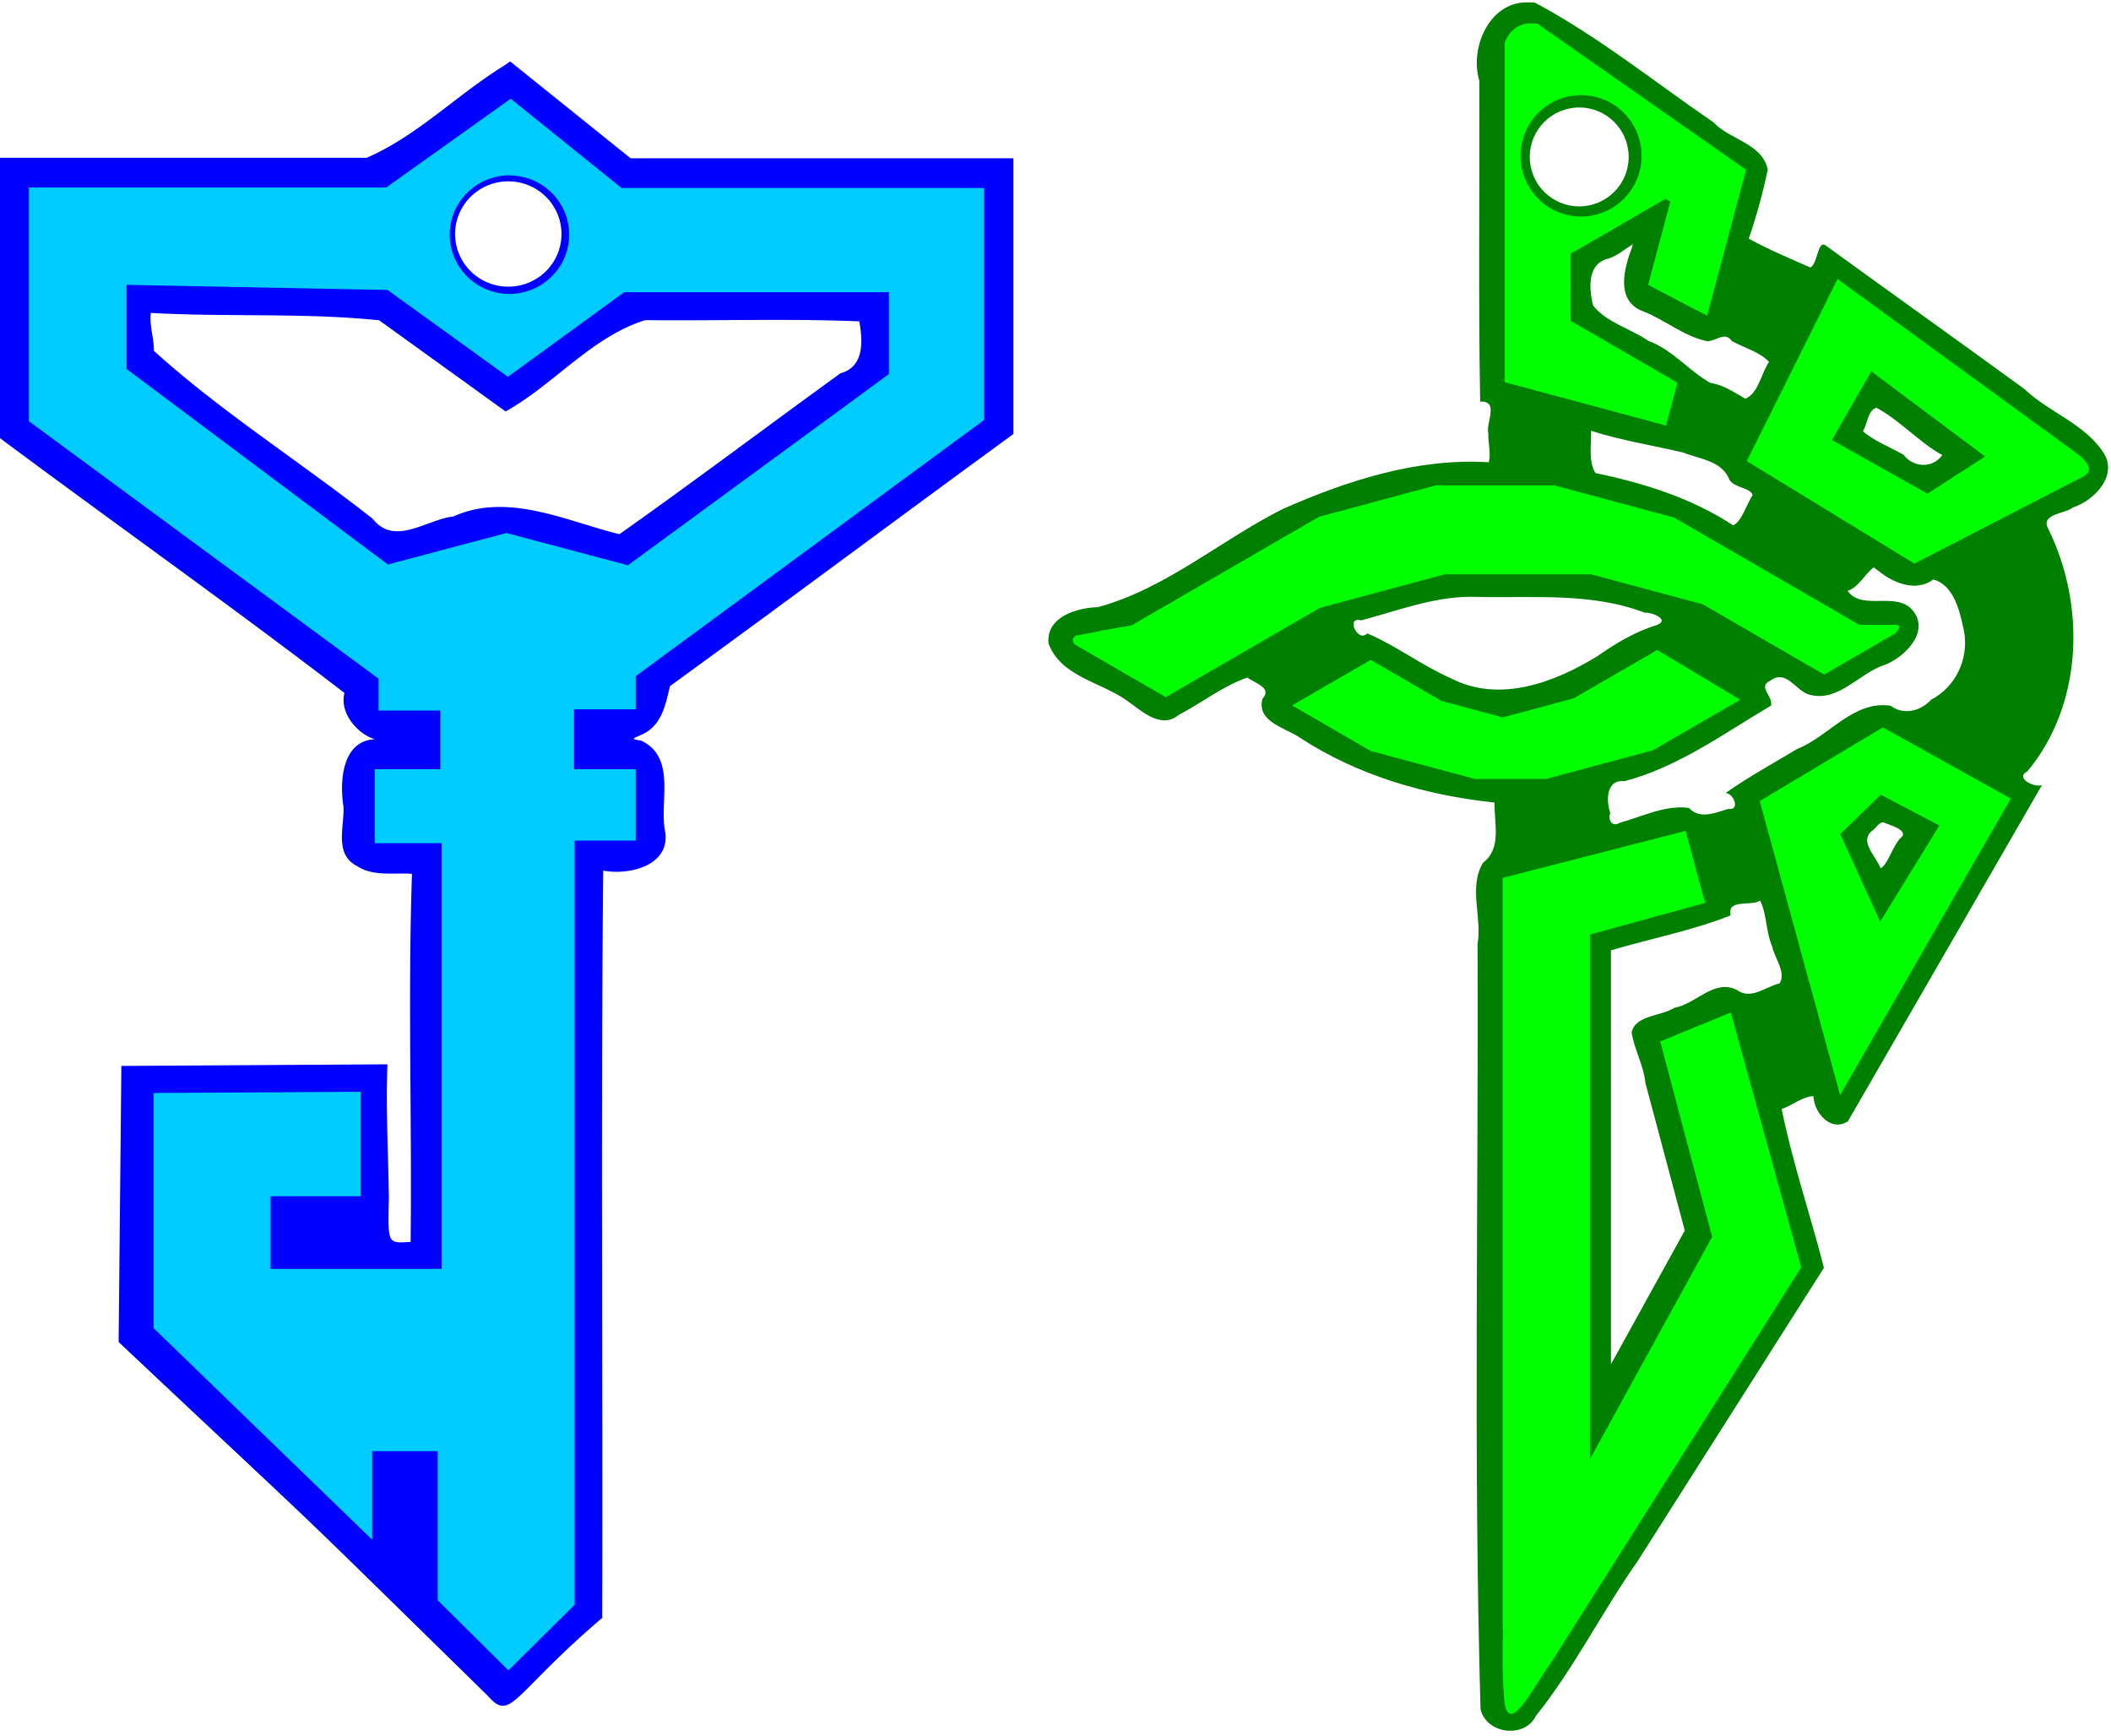 <?xml version="1.0" encoding="UTF-8" standalone="no"?>
<!-- Created with Inkscape (http://www.inkscape.org/) -->

<svg
   xmlns:dc="http://purl.org/dc/elements/1.1/"
   xmlns:cc="http://creativecommons.org/ns#"
   xmlns:rdf="http://www.w3.org/1999/02/22-rdf-syntax-ns#"
   xmlns:svg="http://www.w3.org/2000/svg"
   xmlns="http://www.w3.org/2000/svg"
   xmlns:sodipodi="http://sodipodi.sourceforge.net/DTD/sodipodi-0.dtd"
   xmlns:inkscape="http://www.inkscape.org/namespaces/inkscape"
   width="43.767mm"
   height="36mm"
   viewBox="0 0 43.767 36"
   version="1.1"
   id="svg8"
   inkscape:version="0.92.3 (2405546, 2018-03-11)"
   sodipodi:docname="logos_PendantsEarringsBase.svg">
  <defs
     id="defs2" />
  <sodipodi:namedview
     id="base"
     pagecolor="#ffffff"
     bordercolor="#666666"
     borderopacity="1.0"
     inkscape:pageopacity="0.0"
     inkscape:pageshadow="2"
     inkscape:zoom="3.959798"
     inkscape:cx="36.845"
     inkscape:cy="84.103936"
     inkscape:document-units="mm"
     inkscape:current-layer="layer5"
     showgrid="false"
     inkscape:window-width="1920"
     inkscape:window-height="1017"
     inkscape:window-x="-8"
     inkscape:window-y="-8"
     inkscape:window-maximized="1"
     fit-margin-top="0"
     fit-margin-left="0"
     fit-margin-right="0"
     fit-margin-bottom="0" />
  <g
     inkscape:label="Backplate"
     inkscape:groupmode="layer"
     id="layer1"
     style="display:inline"
     transform="translate(-17.164,-213.099)">
    <g
       id="g1095"
       transform="matrix(0.074,0,0,0.074,25.617,223.984)">
      <path
         style="display:inline;fill:#008000;stroke:none;stroke-width:0.744px;stroke-linecap:butt;stroke-linejoin:miter;stroke-opacity:1"
         d="m 501.059,-410.764 c -0.531,-0.002 -1.061,0.006 -1.592,0.023 -29.772,-0.246 -45.128,36.099 -37.428,61.582 0.392,84.191 -0.83,168.391 0.68,252.576 15.374,-0.632 4.253,16.597 6.418,25.123 -0.283,7.553 2.246,15.218 0.385,22.656 -56.16,-3.522 -111.558,14.415 -162.248,36.814 -49.039,24.691 -91.878,62.696 -145.402,77.207 -16.657,0.467 -41.016,7.71 -38.836,28.637 9.709,26.061 41.109,30.247 61.299,44.67 11.513,7.776 26.745,23.312 41.115,11.531 17.984,-9.429 35.558,-23.202 54.172,-29.436 5.337,4.441 19.864,7.779 11.768,16.75 -4.859,18.259 18.497,22.897 29.473,30.586 45.677,29.906 99.344,45.379 153.23,51.045 -0.552,16.112 5.938,35.994 -9.143,47.398 -11.573,19.457 -0.598,42.796 -4.287,63.875 0.827,200.784 -3.37,401.726 2.354,602.406 4.68,19.455 34.722,23.314 43.592,5.104 30.358,-37.917 51.978,-81.871 79.902,-121.523 48.941,-77.021 97.861,-154.047 146.756,-231.098 -10.679,-41.72 -24.956,-83.478 -33.254,-124.963 8.192,-2.699 17.322,-10.342 25.008,-10.033 0.446,12.978 13.625,28.466 27.117,19.695 50.986,-88.194 101.818,-176.476 152.771,-264.689 -5.367,2.538 -21.85,-5.306 -11.541,-10.713 43.812,-52.67 46.067,-130.55 16.574,-190.596 -6.824,-12.16 12.876,-11.952 19.057,-16.998 17.151,-5.592 36.299,-25.45 23.953,-43.719 -15.034,-22.556 -42.721,-31.268 -61.887,-49.6 -54.569,-39.765 -102.16,-73.584 -156.798,-113.258 -6.088,-3.636 -6.05,15.366 -11.741,17.596 -17.099,-7.57 -32.798,-14.125 -48.416,-22.689 6.111,-17.659 11.152,-36.398 14.977,-54.244 -4.339,-20.926 -29.977,-23.479 -42.801,-37.346 -46.428,-31.778 -90.879,-67.716 -140.451,-94.178 -1.589,-0.106 -3.183,-0.188 -4.775,-0.193 z m 39.613,82.717 c 21.5,4.7e-4 38.928,17.43 38.928,38.93 -4.6e-4,21.499 -17.429,38.927 -38.928,38.928 -21.5,6.2e-4 -38.929,-17.428 -38.93,-38.928 -6.2e-4,-21.501 17.429,-38.93 38.93,-38.93 z m 42.188,107.66 -0.609,2.424 c -6.024,15.709 -13.023,40.544 6.873,49.623 17.951,6.531 33.504,20.441 52.168,24.229 7.082,0.126 14.023,-8.079 19.578,-0.051 9.682,5.3 22.089,8.629 29.172,16.334 -6.218,9.2 -8.218,24.574 -18.596,29.021 -8.814,-5.006 -17.272,-10.921 -27.506,-12.447 -17.186,-9.675 -29.878,-26.128 -48.773,-33.072 -14.053,-9.714 -32.835,-14.324 -43.525,-27.771 -3.414,-13.224 -4.905,-33.508 12.453,-37.131 7.029,-2.447 12.505,-7.432 18.766,-11.158 z m 191.631,128.641 c 18.703,9.978 34.234,27.704 51.947,37.285 -7.503,10.607 -22.793,10.018 -30.467,-0.197 -10.631,-6.115 -23.621,-11.015 -32.066,-18.652 3.831,-5.552 3.487,-15.988 10.586,-18.436 z m -224.488,18.166 c 23.739,7.594 48.698,11.527 72.676,17.152 13.142,5.282 30.524,6.404 36.324,21.611 4.016,6.253 16.705,6.015 18.135,11.85 C 672.226,-15.568 668.549,-1.868 661.721,0.799 629.126,-20.689 591.204,-32.482 553.453,-40.305 c -5.723,-8.907 -3.142,-23.046 -3.451,-33.275 z m 222.4,107.49 2.271,1.66 1.771,1.295 c 11.69,9.524 29.429,16.625 42.91,6.592 16.871,4.534 21.258,26.71 24.371,41.77 3.405,21.237 -7.021,42.965 -26.041,52.777 -8.178,9.103 -21.988,12.501 -31.924,4.801 -29.617,-4.305 -48.484,24.213 -73.615,34.057 -18.575,11.18 -38.198,21.936 -56.209,34.586 6.722,0.656 11.521,14.036 1.977,12.58 -9.759,2.945 -22.633,8.562 -30.846,-0.791 -18.739,-2.563 -37.197,7.061 -54.277,11.604 -6.183,3.83 -9.664,-1.872 -7.742,-7.604 -3.162,-10.038 -3.435,-26.559 11.355,-25.062 42.327,-11.16 78.109,-37.568 115.27,-59.484 1.666,-7.783 -10.994,-14.691 -0.617,-19.568 12.37,-9.347 19.703,7.381 30.002,10.75 23.527,7.071 39.969,-17.165 60.529,-23.348 15.183,-6.167 34.562,-25.164 22.359,-41.719 -12.876,-17.233 -40.096,0.062 -52.102,-16.338 9.13,-3.148 13.236,-13.016 20.557,-18.557 z m -318.191,23.16 c 1.946,-0.023 3.9,-3.32e-4 5.861,0.072 44.233,1.035 90.119,-3.678 132.236,12.459 4.607,-0.693 20.226,5.15 9.631,9.652 -17.259,5.246 -32.354,14.347 -46.992,24.578 -33.887,20.798 -77.523,37.257 -115.713,17.135 -22.697,-10.001 -42.558,-25.4 -65.408,-35.098 -7.35,7.864 -17.388,-13.682 -4.752,-10.24 28.422,-7.561 55.952,-18.214 85.137,-18.559 z M 779.758,234.504 c 4.472,2.071 21.853,6.277 13.498,12.725 -6.155,6.654 -9.882,20.868 -15.371,23.539 -3.686,-9.904 -18.312,-21.931 -5.307,-30.604 2.073,-2 4.096,-5.228 7.18,-5.66 z m -96.678,61.672 c 5.347,10.677 4.384,24.391 9.352,35.791 1.824,9.089 11.494,21.19 5.873,29.396 -11.106,2.548 -22.403,13.343 -33.6,5.109 -17.86,-9.02 -32.317,11.255 -49.119,14.076 -10.413,6.768 -30.944,5.622 -33.654,19.451 2.176,13.635 9.435,25.861 10.887,39.881 10.312,38.662 20.625,77.324 30.938,115.986 -19.363,35.089 -38.704,70.164 -58.092,105.236 -0.022,-108.598 -0.024,-217.196 -0.016,-325.795 31.365,-9.289 63.731,-15.399 94.217,-27.52 -3.09,-13.303 16.282,-6.919 23.215,-11.613 z"
         transform="matrix(0.356,0,0,0.356,135.744,-0.198)"
         id="path826-2"
         inkscape:connector-curvature="0"
         sodipodi:nodetypes="cccccccccccccccccccccccccccccccccccccccccccccccccccccccccccccccccccccccccccccccccccccccscccccccsccccccccccccccccccccc" />
    </g>
    <g
       id="g1174"
       transform="matrix(0.1,0,0,0.099,35.593,224.416)">
      <path
         transform="scale(0.265)"
         inkscape:connector-curvature="0"
         id="path1038-8"
         d="m -296.338,-382.84 -3.072,2.201 -1.615,1.158 c -36.806,22.825 -67.522,55.21 -107.51,72.822 H -698.467 v 219.287 c 90.591,68.257 182.967,134.11 272.518,203.658 -4.148,16.419 11.063,32.923 23.828,36.576 -25.864,1.121 -27.698,33.733 -24.611,53.129 0.923,16.287 -7.817,37.982 11.242,47.443 12.469,8.212 30.456,4.628 42.365,5.824 -3.25,96.836 0.041,193.937 -1.049,290.869 -18.319,1.13 -17.761,1.832 -17.029,-35.088 -0.489,-35.087 -2.428,-70.173 -1.107,-105.266 -69.392,0.418 -138.784,0.857 -208.176,1.277 L -602.629,629.25 c 180.473,171.672 111.402,103.986 289.043,279.834 18.167,20.738 18.743,-1.023 89.279,-61.812 0.547,-196.867 -1.082,-393.741 0.791,-590.604 20.156,3.864 51.816,-3.707 48.639,-29.867 -5.324,-23.583 9.394,-59.554 -19.156,-72.939 -10.02,-1.296 -4.378,-1.904 1.854,-5.256 14.754,-7.153 17.594,-23.968 20.941,-37.76 C -81.689,45.168 7.728,-22.284 97.426,-88.361 V -306.289 H -202.064 c -31.425,-25.517 -62.848,-51.035 -94.273,-76.551 z m -1.43,94.775 a 41.627,41.627 0 0 1 41.627,41.627 41.627,41.627 0 0 1 -41.627,41.627 41.627,41.627 0 0 1 -41.625,-41.627 41.627,41.627 0 0 1 41.625,-41.627 z m -279.666,103.982 7.84,0.42 c 57.035,2.682 114.073,-0.448 170.824,5.426 32.967,24.016 65.937,48.028 98.902,72.047 38.034,-21.436 67.263,-58.913 109.193,-72.16 55.692,0.622 112.689,-1.352 167.523,0.963 2.741,15.355 4.047,35.873 -14.68,41 -57.706,42.219 -115.091,85.87 -172.996,127.195 -41.454,-10.248 -87.019,-33.435 -129.855,-14.025 -21.183,2.422 -45.953,23.935 -63.221,1.789 -56.297,-44.78 -118.84,-84.728 -171.117,-132.662 0.09,-10.361 -3.628,-19.749 -2.414,-29.992 z"
         style="display:inline;fill:#0000ff;stroke:none;stroke-width:1px;stroke-linecap:butt;stroke-linejoin:miter;stroke-opacity:1" />
    </g>
  </g>
  <g
     inkscape:groupmode="layer"
     id="layer5"
     inkscape:label="Highlight"
     transform="translate(-213.497,-323.918)">
    <g
       id="g5027">
      <path
         inkscape:connector-curvature="0"
         id="path826"
         d="m 245.256,324.404 c -0.072,-0.001 -0.135,0.005 -0.185,0.021 -0.204,0.063 -0.313,0.218 -0.376,0.377 v 7.04 l 3.343,0.899 0.237,-0.888 -2.214,-1.282 v -1.392 l 1.966,-1.139 0.1,0.061 -0.46,1.724 1.223,0.638 0.808,-3.026 -4.324,-3.026 c -0.041,-0.004 -0.081,-0.007 -0.118,-0.007 z m 1.021,1.486 a 1.255,1.259 0 0 1 1.255,1.259 1.255,1.259 0 0 1 -1.255,1.259 1.255,1.259 0 0 1 -1.255,-1.259 1.255,1.259 0 0 1 1.255,-1.259 z"
         style="display:inline;fill:#00ff00;stroke:none;stroke-width:0.02px;stroke-linecap:butt;stroke-linejoin:miter;stroke-opacity:1" />
      <path
         style="display:inline;fill:#00ff00;stroke:none;stroke-width:0.02px;stroke-linecap:butt;stroke-linejoin:miter;stroke-opacity:1"
         d="m 251.594,329.704 -1.881,3.774 3.475,2.125 3.5,-1.805 c 0.102,-0.069 0.231,-0.147 -0.055,-0.422 z m 0.701,1.913 2.359,1.766 -1.195,0.771 -1.983,-1.113 z"
         id="path828"
         inkscape:connector-curvature="0" />
      <path
         style="display:inline;fill:#00ff00;stroke:none;stroke-width:0.02px;stroke-linecap:butt;stroke-linejoin:miter;stroke-opacity:1"
         d="m 252.534,339 -2.552,1.528 1.666,6.096 3.538,-6.148 z m -0.043,1.395 1.215,0.639 -1.228,1.993 -0.828,-1.816 z"
         id="path830"
         inkscape:connector-curvature="0"
         sodipodi:nodetypes="cccccccccc" />
      <path
         style="display:inline;fill:#00ff00;stroke:none;stroke-width:0.02px;stroke-linecap:butt;stroke-linejoin:miter;stroke-opacity:1"
         d="m 248.444,341.146 -3.793,0.974 v 15.595 l 0.008,-0.024 v 0.06 c 0,0 -0.005,0.102 -0.008,0.257 v 0.524 c 0.003,0.131 0.008,0.268 0.018,0.403 0.019,0.268 0.01,0.955 0.555,0.109 0.189,-0.293 0.343,-0.526 0.467,-0.71 l 5.15,-8.138 -1.46,-5.284 -1.463,0.6 1.077,4.051 -2.535,4.61 v -10.879 l 2.388,-0.656 z"
         id="path832"
         inkscape:connector-curvature="0" />
      <path
         style="display:inline;fill:#00ff00;stroke:none;stroke-width:0.02px;stroke-linecap:butt;stroke-linejoin:miter;stroke-opacity:1"
         d="m 249.575,338.426 -1.808,1.047 -2.218,0.596 h -1.471 l -2.163,-0.581 -1.629,-0.944 1.629,-0.943 1.469,0.851 1.269,0.341 1.473,-0.396 1.561,-0.904 0.168,-0.098 z"
         id="path834"
         inkscape:connector-curvature="0" />
      <path
         style="display:inline;fill:#00ff00;stroke:none;stroke-width:0.02px;stroke-linecap:butt;stroke-linejoin:miter;stroke-opacity:1"
         d="m 243.265,333.982 -2.42,0.651 -3.888,2.252 -0.64,0.111 0.013,6e-4 c 0,0 -0.307,0.065 -0.471,0.089 -0.12,0.018 -0.152,0.107 -0.081,0.193 l 1.888,1.093 3.196,-1.851 2.583,-0.694 h 3.045 l 2.312,0.621 2.514,1.456 1.47,-0.851 c 0.071,-0.074 0.138,-0.169 0.021,-0.18 h -0.764 l -2.754,-1.595 -1.084,-0.628 -2.483,-0.668 z"
         id="path836"
         inkscape:connector-curvature="0" />
    </g>
    <path
       inkscape:connector-curvature="0"
       id="path1038"
       d="m 224.085,325.965 -2.582,1.841 h -7.407 v 4.846 l 7.25,5.338 v 0.661 h 1.279 v 1.216 h -1.359 v 1.533 h 1.386 v 8.827 h -3.545 v -1.506 h 1.866 v -2.167 l -4.291,0.026 v 4.876 l 4.531,4.387 v -1.837 h 1.359 v 3.092 l 1.466,1.454 1.373,-1.361 v -15.844 h 1.266 v -1.48 h -1.279 v -1.242 h 1.279 v -0.687 l 7.223,-5.312 v -4.81 h -7.516 z m -0.027,1.591 c 0.042,0 0.083,0.002 0.124,0.006 0.212,0.021 0.408,0.095 0.575,0.208 a 1.239,1.229 0 0 1 0.002,10e-4 c 0.033,0.022 0.064,0.046 0.094,0.071 a 1.239,1.229 0 0 1 0.008,0.007 c 0.028,0.024 0.056,0.049 0.082,0.076 a 1.239,1.229 0 0 1 0.009,0.009 c 0.026,0.026 0.05,0.054 0.073,0.083 a 1.239,1.229 0 0 1 0.007,0.009 c 0.023,0.029 0.045,0.06 0.066,0.091 a 1.239,1.229 0 0 1 0.005,0.007 c 0.021,0.033 0.041,0.066 0.058,0.101 a 1.239,1.229 0 0 1 0.002,0.003 c 0.018,0.036 0.035,0.072 0.05,0.11 a 1.239,1.229 0 0 1 3e-4,6.1e-4 c 6e-5,1.6e-4 8e-5,3.5e-4 2e-4,5.1e-4 0.015,0.037 0.028,0.076 0.038,0.115 a 1.239,1.229 0 0 1 6e-4,0.002 c 0.011,0.038 0.019,0.076 0.026,0.115 a 1.239,1.229 0 0 1 0.001,0.006 c 0.006,0.037 0.011,0.074 0.014,0.112 a 1.239,1.229 0 0 1 10e-4,0.015 c 0.002,0.026 0.003,0.052 0.003,0.079 0,0.041 -0.002,0.082 -0.006,0.123 -0.021,0.21 -0.095,0.405 -0.21,0.57 a 1.239,1.229 0 0 1 -0.002,0.003 c -0.022,0.032 -0.046,0.063 -0.071,0.093 a 1.239,1.229 0 0 1 -0.006,0.006 c -0.024,0.028 -0.05,0.056 -0.077,0.082 a 1.239,1.229 0 0 1 -0.01,0.009 c -0.027,0.025 -0.054,0.05 -0.083,0.073 a 1.239,1.229 0 0 1 -0.009,0.007 c -0.03,0.023 -0.06,0.045 -0.092,0.066 a 1.239,1.229 0 0 1 -0.007,0.004 c -0.033,0.021 -0.067,0.04 -0.102,0.058 a 1.239,1.229 0 0 1 -0.003,0.002 c -0.036,0.018 -0.073,0.035 -0.111,0.049 a 1.239,1.229 0 0 1 -6e-4,2.6e-4 c -2e-4,5e-5 -3e-4,8e-5 -5e-4,1.6e-4 -0.038,0.015 -0.077,0.027 -0.116,0.038 a 1.239,1.229 0 0 1 -0.002,4.6e-4 c -0.038,0.011 -0.077,0.019 -0.117,0.026 a 1.239,1.229 0 0 1 -0.005,9.7e-4 c -0.037,0.006 -0.075,0.011 -0.113,0.014 a 1.239,1.229 0 0 1 -0.015,10e-4 c -0.026,0.002 -0.053,0.003 -0.08,0.003 -0.042,0 -0.083,-0.002 -0.124,-0.006 -0.212,-0.021 -0.408,-0.095 -0.575,-0.208 a 1.239,1.229 0 0 1 -0.002,-0.002 c -0.033,-0.022 -0.064,-0.046 -0.094,-0.071 a 1.239,1.229 0 0 1 -0.008,-0.007 c -0.029,-0.024 -0.056,-0.05 -0.082,-0.076 a 1.239,1.229 0 0 1 -0.008,-0.008 c -0.026,-0.026 -0.05,-0.054 -0.073,-0.083 a 1.239,1.229 0 0 1 -0.007,-0.009 c -0.023,-0.029 -0.045,-0.06 -0.066,-0.091 a 1.239,1.229 0 0 1 -0.004,-0.007 c -0.021,-0.033 -0.041,-0.067 -0.059,-0.102 a 1.239,1.229 0 0 1 -0.002,-0.003 c -0.018,-0.036 -0.035,-0.072 -0.05,-0.11 a 1.239,1.229 0 0 1 -4e-4,-0.001 c -0.015,-0.037 -0.027,-0.076 -0.038,-0.115 a 1.239,1.229 0 0 1 -8e-4,-0.003 c -0.01,-0.037 -0.019,-0.076 -0.026,-0.115 a 1.239,1.229 0 0 1 -0.001,-0.007 c -0.006,-0.037 -0.011,-0.074 -0.014,-0.111 a 1.239,1.229 0 0 1 -0.001,-0.015 c -0.002,-0.026 -0.003,-0.052 -0.003,-0.079 0,-0.041 0.002,-0.082 0.006,-0.123 0.021,-0.21 0.095,-0.404 0.209,-0.57 a 1.239,1.229 0 0 1 0.003,-0.004 c 0.022,-0.032 0.046,-0.063 0.071,-0.092 a 1.239,1.229 0 0 1 0.007,-0.008 c 0.024,-0.028 0.049,-0.055 0.076,-0.081 a 1.239,1.229 0 0 1 0.011,-0.01 c 0.026,-0.025 0.054,-0.049 0.082,-0.071 a 1.239,1.229 0 0 1 0.01,-0.008 c 0.029,-0.023 0.06,-0.045 0.092,-0.065 a 1.239,1.229 0 0 1 0.007,-0.005 c 0.033,-0.021 0.067,-0.04 0.102,-0.058 a 1.239,1.229 0 0 1 0.004,-0.002 c 0.036,-0.018 0.073,-0.034 0.11,-0.049 a 1.239,1.229 0 0 1 0.002,-7.1e-4 c 0.038,-0.015 0.076,-0.027 0.115,-0.038 a 1.239,1.229 0 0 1 0.002,-6.1e-4 c 0.038,-0.01 0.077,-0.019 0.116,-0.026 a 1.239,1.229 0 0 1 0.006,-10e-4 c 0.037,-0.006 0.075,-0.011 0.113,-0.014 a 1.239,1.229 0 0 1 0.015,-10e-4 c 0.026,-0.002 0.053,-0.003 0.08,-0.003 z m -7.937,2.268 5.411,0.106 2.494,1.801 2.413,-1.755 h 5.487 v 1.698 l -5.411,3.964 -2.519,-0.669 -2.457,0.653 -5.418,-4.053 z"
       style="display:inline;fill:#00ccff;stroke-width:0.026" />
  </g>
</svg>
